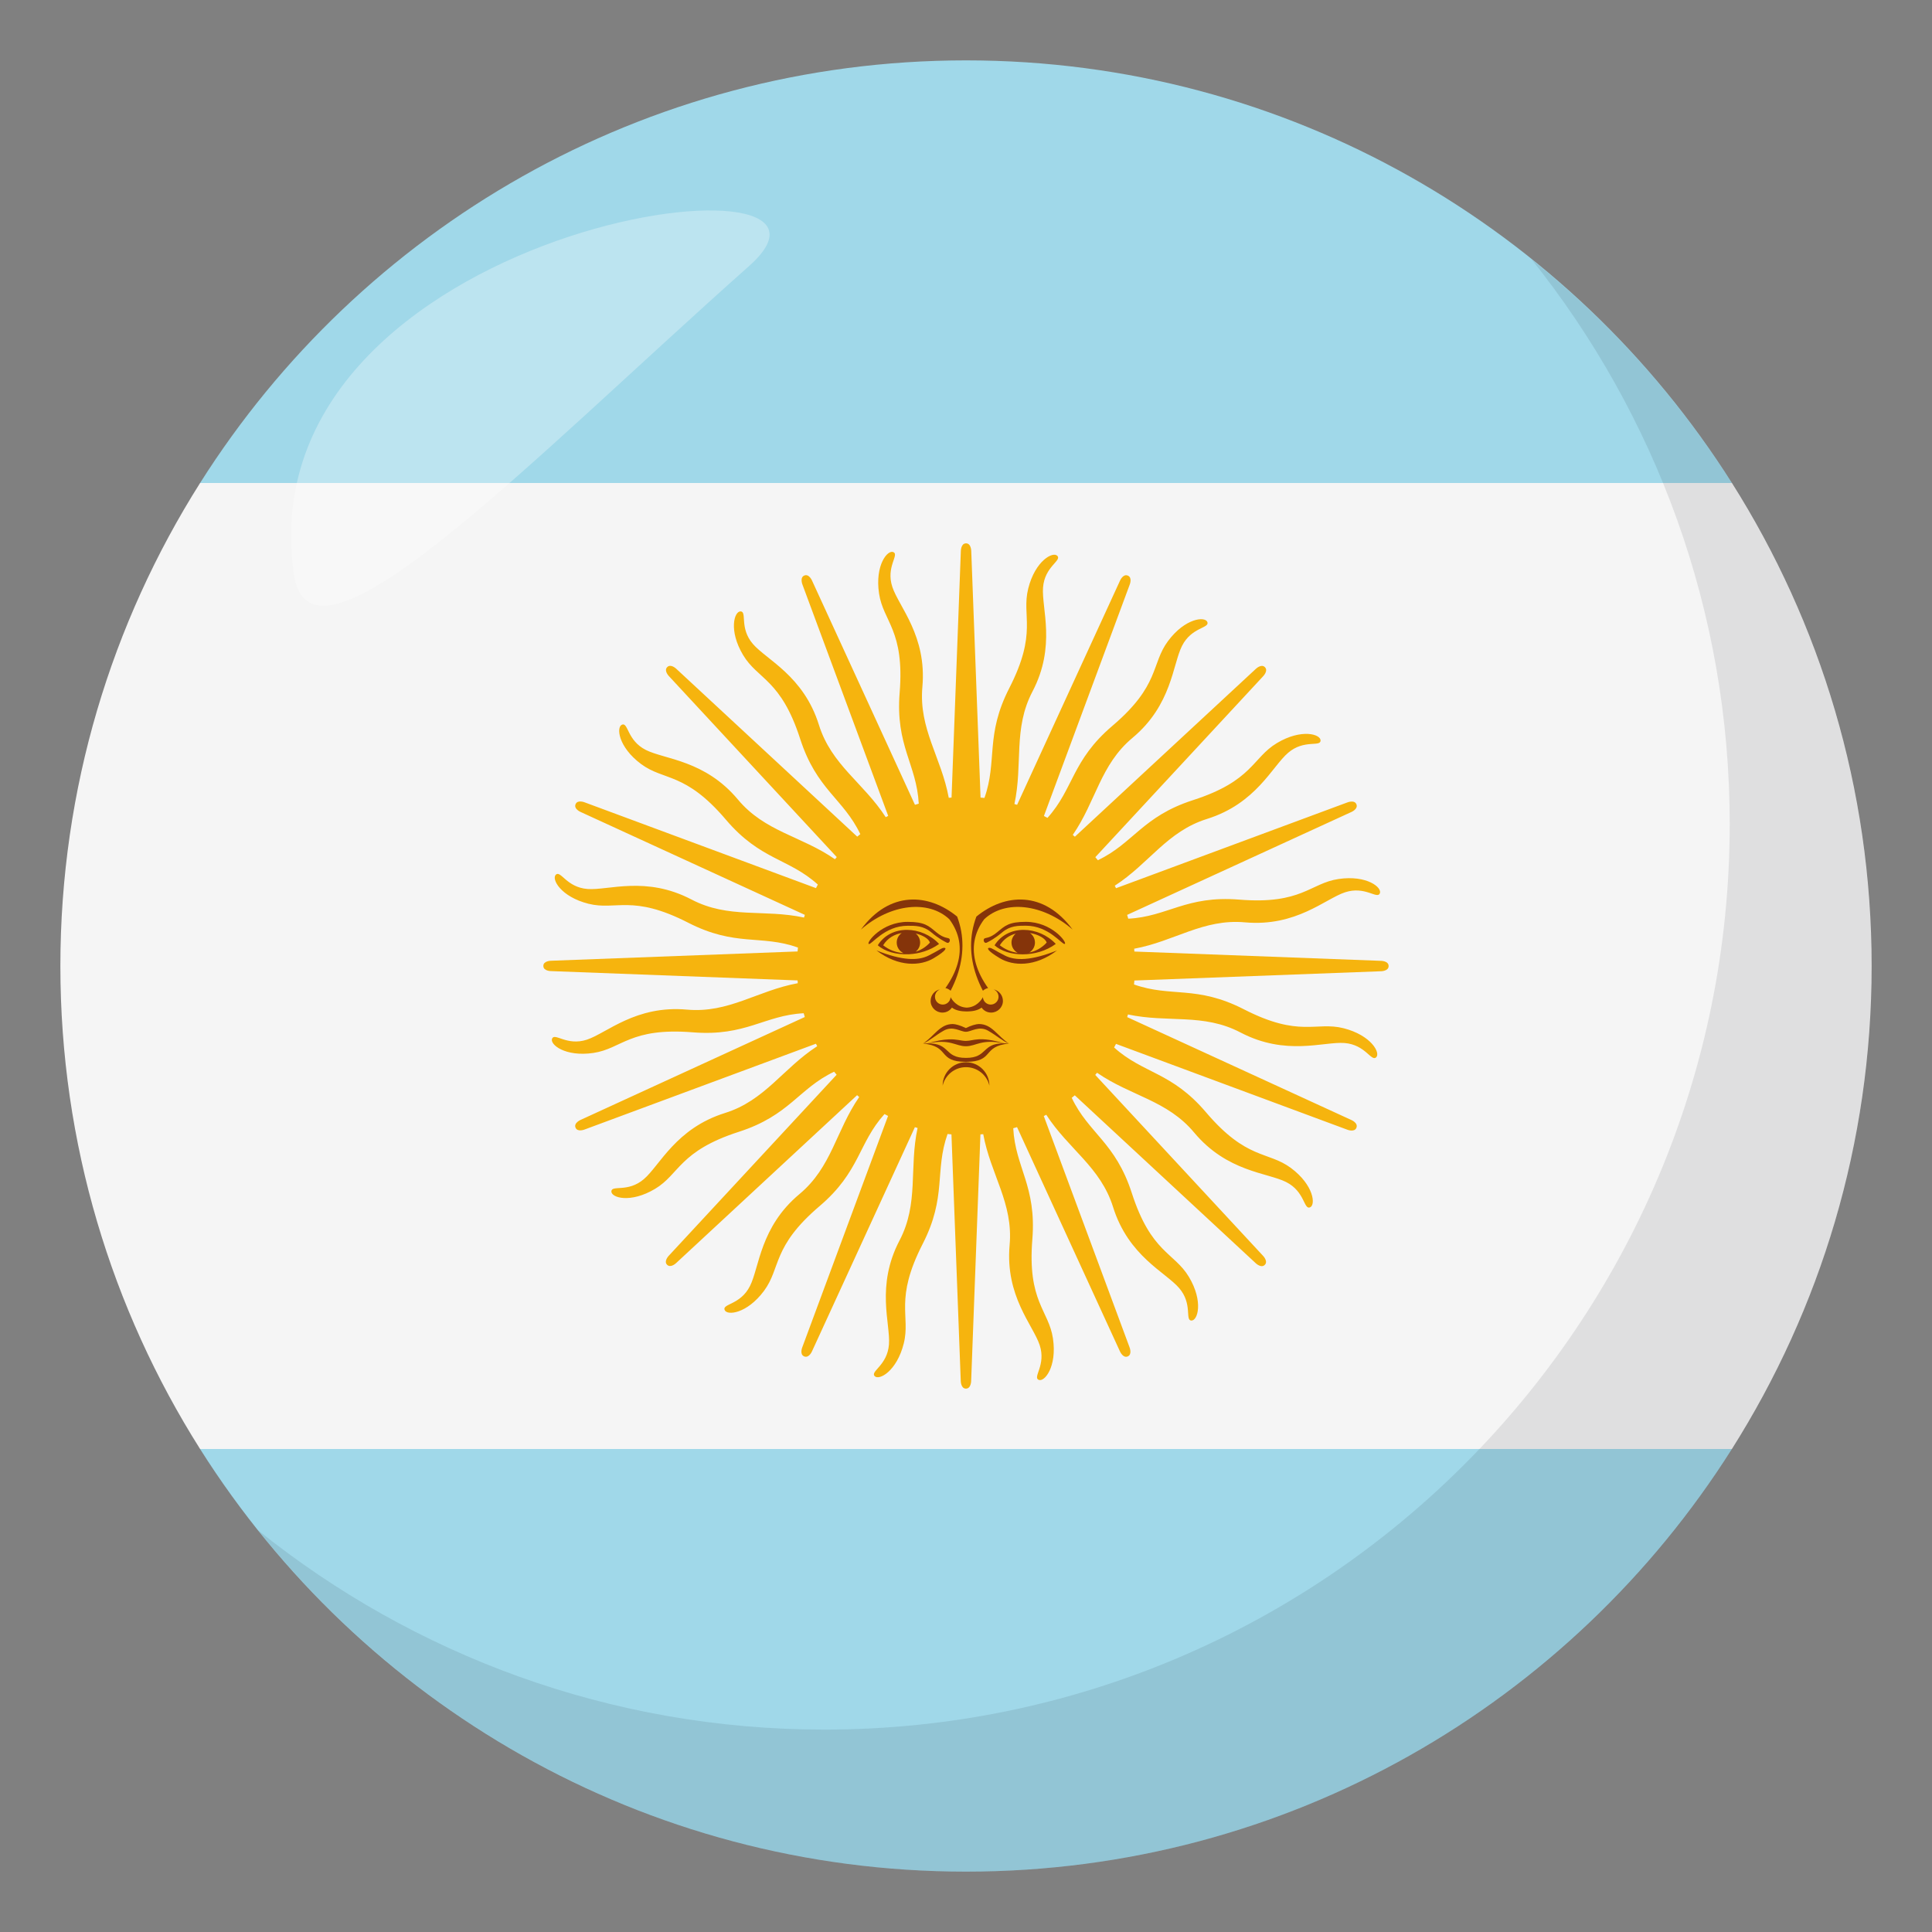<?xml version="1.0" encoding="utf-8"?>
<!-- Generator: Adobe Illustrator 15.0.0, SVG Export Plug-In . SVG Version: 6.00 Build 0)  -->
<!DOCTYPE svg PUBLIC "-//W3C//DTD SVG 1.1//EN" "http://www.w3.org/Graphics/SVG/1.1/DTD/svg11.dtd">
<svg version="1.1" id="Layer_1" xmlns="http://www.w3.org/2000/svg" xmlns:xlink="http://www.w3.org/1999/xlink" x="0px" y="0px"
	 width="64px" height="64px" viewBox="0 0 64 64" enable-background="new 0 0 64 64" xml:space="preserve">
<rect x="0" y="0" width="64" height="64" fill="#808080" stroke="none"/>
<path fill="#F5F5F5" d="M2,32c0,5.885,1.701,11.368,4.628,16h50.744C60.299,43.368,62,37.885,62,32s-1.701-11.368-4.628-16H6.628
	C3.701,20.632,2,26.115,2,32z"/>
<path fill="#A0D8E9" d="M57.372,16C52.057,7.59,42.684,2,32,2S11.943,7.59,6.628,16H57.372z"/>
<path fill="#A0D8E9" d="M6.628,48C11.943,56.41,21.316,62,32,62s20.057-5.59,25.372-14H6.628z"/>
<g>
	<path fill="#F6B40E" d="M45.742,31.829l-8.164-0.308c-0.003-0.031-0.004-0.062-0.007-0.093c1.335-0.245,2.286-0.999,3.671-0.874
		c1.697,0.152,2.657-0.78,3.316-0.996c0.66-0.216,1.055,0.234,1.149,0.041c0.094-0.194-0.428-0.62-1.366-0.481
		c-0.938,0.138-1.217,0.851-3.289,0.683c-1.76-0.142-2.376,0.565-3.677,0.632c-0.012-0.042-0.024-0.084-0.037-0.126l7.423-3.406
		c0,0,0.238-0.099,0.172-0.258c-0.064-0.159-0.304-0.06-0.304-0.06l-7.659,2.84c-0.014-0.027-0.027-0.056-0.042-0.083
		c1.14-0.736,1.729-1.797,3.056-2.212c1.627-0.509,2.157-1.737,2.685-2.189c0.526-0.453,1.064-0.188,1.077-0.403
		c0.012-0.215-0.633-0.408-1.446,0.079c-0.814,0.487-0.8,1.252-2.778,1.89c-1.68,0.542-1.979,1.431-3.154,1.991
		c-0.027-0.034-0.055-0.067-0.084-0.101l5.555-5.989c0,0,0.184-0.183,0.063-0.305c-0.122-0.123-0.306,0.061-0.306,0.061
		l-5.989,5.555c-0.023-0.02-0.047-0.04-0.07-0.059c0.771-1.117,0.91-2.324,1.978-3.215c1.308-1.092,1.327-2.429,1.642-3.049
		c0.313-0.619,0.91-0.581,0.84-0.784s-0.74-0.135-1.305,0.626c-0.566,0.761-0.26,1.462-1.844,2.81
		c-1.344,1.144-1.277,2.079-2.149,3.047c-0.039-0.021-0.079-0.041-0.118-0.062l2.84-7.659c0,0,0.1-0.239-0.061-0.305
		C37.199,19,37.1,19.239,37.1,19.239l-3.407,7.422c-0.028-0.009-0.059-0.018-0.089-0.027c0.286-1.327-0.048-2.495,0.598-3.726
		c0.79-1.51,0.297-2.753,0.35-3.446c0.053-0.693,0.619-0.885,0.477-1.046c-0.145-0.161-0.736,0.158-0.967,1.078
		c-0.231,0.92,0.32,1.45-0.628,3.301c-0.805,1.571-0.388,2.411-0.823,3.638c-0.043-0.004-0.086-0.008-0.129-0.012l-0.308-8.164
		c0,0,0-0.258-0.173-0.258c-0.172,0-0.172,0.258-0.172,0.258l-0.308,8.164c-0.03,0.002-0.062,0.004-0.092,0.007
		c-0.245-1.335-0.999-2.286-0.874-3.671c0.152-1.697-0.78-2.657-0.996-3.317c-0.217-0.66,0.233-1.055,0.039-1.149
		c-0.193-0.094-0.619,0.428-0.479,1.366c0.138,0.938,0.851,1.217,0.683,3.29c-0.142,1.759,0.564,2.375,0.633,3.676
		c-0.042,0.012-0.084,0.024-0.126,0.037l-3.407-7.422c0,0-0.099-0.239-0.258-0.173c-0.159,0.065-0.06,0.305-0.06,0.305l2.839,7.658
		c-0.027,0.015-0.055,0.027-0.082,0.042c-0.736-1.14-1.799-1.729-2.213-3.056c-0.508-1.627-1.737-2.157-2.189-2.684
		c-0.452-0.527-0.187-1.063-0.402-1.077c-0.215-0.012-0.408,0.632,0.079,1.446c0.487,0.814,1.252,0.799,1.891,2.778
		c0.542,1.679,1.431,1.979,1.992,3.155c-0.034,0.027-0.068,0.055-0.102,0.083l-5.989-5.555c0,0-0.183-0.183-0.305-0.062
		c-0.122,0.122,0.061,0.305,0.061,0.305l5.555,5.989c-0.02,0.024-0.04,0.047-0.06,0.071c-1.117-0.772-2.324-0.911-3.215-1.978
		c-1.093-1.308-2.43-1.328-3.05-1.642c-0.619-0.313-0.58-0.91-0.784-0.84c-0.204,0.071-0.135,0.74,0.626,1.306
		c0.761,0.565,1.462,0.259,2.81,1.843c1.144,1.345,2.08,1.278,3.046,2.15c-0.021,0.039-0.041,0.079-0.062,0.118l-7.659-2.84
		c0,0-0.239-0.099-0.305,0.061C19,26.801,19.239,26.9,19.239,26.9l7.422,3.406c-0.01,0.03-0.018,0.06-0.027,0.089
		c-1.328-0.286-2.495,0.048-3.726-0.597c-1.51-0.791-2.753-0.297-3.445-0.349c-0.693-0.053-0.885-0.62-1.047-0.477
		c-0.16,0.144,0.159,0.735,1.078,0.966c0.92,0.231,1.45-0.32,3.301,0.627c1.57,0.805,2.411,0.388,3.638,0.823
		c-0.005,0.043-0.008,0.087-0.012,0.13l-8.164,0.308c0,0-0.258,0-0.258,0.171c0,0.174,0.258,0.172,0.258,0.172l8.164,0.309
		c0.003,0.03,0.004,0.061,0.007,0.092c-1.335,0.244-2.286,1-3.671,0.875c-1.697-0.152-2.657,0.779-3.317,0.996
		c-0.66,0.215-1.055-0.234-1.149-0.041c-0.094,0.194,0.428,0.619,1.366,0.48c0.938-0.139,1.217-0.85,3.29-0.683
		c1.759,0.142,2.375-0.565,3.676-0.632c0.012,0.041,0.023,0.084,0.037,0.125l-7.422,3.406c0,0-0.239,0.1-0.173,0.259
		s0.305,0.06,0.305,0.06l7.659-2.84c0.014,0.027,0.027,0.057,0.042,0.082c-1.14,0.738-1.729,1.799-3.057,2.213
		c-1.627,0.51-2.156,1.738-2.684,2.189c-0.527,0.453-1.064,0.188-1.077,0.403s0.632,0.408,1.446-0.079
		c0.814-0.486,0.799-1.252,2.778-1.891c1.68-0.542,1.979-1.431,3.154-1.99c0.027,0.033,0.055,0.066,0.084,0.1l-5.555,5.99
		c0,0-0.183,0.183-0.062,0.305c0.122,0.121,0.305-0.061,0.305-0.061l5.989-5.556c0.023,0.021,0.047,0.04,0.07,0.06
		c-0.771,1.117-0.91,2.324-1.978,3.215c-1.308,1.092-1.327,2.43-1.642,3.05c-0.313,0.619-0.911,0.58-0.84,0.784
		c0.071,0.203,0.74,0.135,1.306-0.627s0.259-1.461,1.843-2.809c1.344-1.145,1.277-2.08,2.149-3.048
		c0.039,0.022,0.079,0.042,0.118,0.062l-2.84,7.66c0,0-0.1,0.238,0.06,0.305C26.801,45,26.9,44.761,26.9,44.761l3.407-7.422
		c0.029,0.009,0.059,0.018,0.089,0.027c-0.286,1.326,0.048,2.494-0.598,3.726c-0.79,1.511-0.297,2.753-0.35,3.445
		s-0.619,0.886-0.477,1.046c0.145,0.161,0.736-0.158,0.967-1.078c0.231-0.92-0.32-1.449,0.628-3.301
		c0.804-1.57,0.388-2.41,0.823-3.639c0.043,0.006,0.086,0.008,0.129,0.013l0.308,8.163c0,0,0,0.259,0.172,0.259
		c0.173,0,0.173-0.259,0.173-0.259l0.307-8.163c0.031-0.003,0.063-0.005,0.093-0.007c0.244,1.335,0.999,2.285,0.874,3.671
		c-0.152,1.697,0.78,2.657,0.996,3.317c0.217,0.66-0.233,1.055-0.039,1.148c0.193,0.094,0.618-0.428,0.479-1.367
		c-0.138-0.938-0.851-1.217-0.683-3.289c0.142-1.758-0.564-2.375-0.633-3.676c0.042-0.012,0.084-0.023,0.126-0.037l3.406,7.422
		c0,0,0.1,0.239,0.259,0.174c0.159-0.066,0.061-0.305,0.061-0.305l-2.84-7.658c0.027-0.016,0.055-0.027,0.082-0.043
		c0.736,1.14,1.797,1.729,2.213,3.057c0.508,1.627,1.736,2.156,2.189,2.684c0.452,0.527,0.188,1.063,0.402,1.076
		s0.408-0.632-0.078-1.445c-0.488-0.814-1.253-0.799-1.892-2.778c-0.542-1.68-1.431-1.979-1.991-3.155
		c0.034-0.027,0.068-0.055,0.102-0.083l5.988,5.556c0,0,0.184,0.183,0.305,0.061c0.122-0.121-0.061-0.305-0.061-0.305l-5.555-5.988
		c0.02-0.024,0.04-0.048,0.06-0.072c1.117,0.772,2.323,0.911,3.215,1.979c1.093,1.309,2.43,1.328,3.05,1.642
		c0.619,0.313,0.58,0.911,0.784,0.841c0.204-0.072,0.136-0.74-0.626-1.307c-0.762-0.564-1.463-0.259-2.811-1.842
		c-1.143-1.346-2.079-1.278-3.047-2.15c0.021-0.039,0.043-0.078,0.063-0.119l7.658,2.841c0,0,0.239,0.099,0.305-0.06
		C45,37.198,44.762,37.1,44.762,37.1l-7.423-3.407c0.01-0.029,0.018-0.059,0.026-0.088c1.328,0.285,2.495-0.049,3.727,0.597
		c1.51,0.79,2.754,0.296,3.445,0.349c0.693,0.053,0.885,0.62,1.047,0.477c0.16-0.143-0.159-0.734-1.078-0.967
		c-0.92-0.23-1.451,0.32-3.301-0.627c-1.571-0.805-2.412-0.387-3.639-0.822c0.005-0.043,0.008-0.088,0.012-0.131l8.164-0.307
		c0,0,0.258,0,0.258-0.172C46,31.828,45.742,31.829,45.742,31.829z"/>
</g>
<g>
	<g>
		<path fill="#85340A" d="M34.974,31.269c-0.28-0.301-0.683-0.466-1.064-0.466c-0.383,0-0.749,0.166-0.964,0.511
			C33.376,31.701,34.328,31.742,34.974,31.269z M34.672,31.225c-0.164,0.179-0.364,0.285-0.573,0.328
			c0.11-0.069,0.185-0.19,0.185-0.329c0-0.131-0.065-0.246-0.164-0.316C34.4,30.954,34.633,31.089,34.672,31.225z M33.648,30.927
			c-0.085,0.071-0.141,0.177-0.141,0.297c0,0.147,0.084,0.275,0.205,0.34c-0.216-0.029-0.423-0.117-0.592-0.251
			C33.255,31.1,33.446,30.981,33.648,30.927z"/>
	</g>
	<g>
		<path fill="#85340A" d="M33.981,30.537L33.981,30.537c-0.56,0-0.688,0.129-0.948,0.344c-0.258,0.215-0.387,0.172-0.43,0.215
			s0,0.172,0.086,0.129c0.086-0.043,0.259-0.129,0.517-0.345c0.259-0.215,0.517-0.215,0.775-0.215c0.775,0,1.206,0.646,1.292,0.603
			S34.843,30.537,33.981,30.537z"/>
	</g>
	<g>
		<polygon fill="#85340A" points="35.532,30.794 35.53,30.792 35.531,30.794 		"/>
	</g>
	<g>
		<path fill="#85340A" d="M32.344,30.363c-0.06,0.16-0.105,0.324-0.135,0.491c-0.113,0.64,0.008,1.311,0.351,1.965
			c0.044-0.043,0.13-0.086,0.173-0.086c-0.385-0.543-0.537-1.073-0.451-1.564c0.045-0.252,0.152-0.494,0.322-0.719
			c0.688-0.646,1.936-0.518,2.927,0.342C34.582,29.502,33.291,29.588,32.344,30.363z"/>
	</g>
	<g>
		<path fill="#85340A" d="M33.293,31.656c-0.346-0.172-0.432-0.258-0.518-0.258s-0.086,0.086,0.345,0.344
			c0.431,0.259,1.163,0.302,1.896-0.258l0,0C34.154,31.829,33.637,31.829,33.293,31.656z"/>
	</g>
	<g>
		<path fill="#85340A" d="M32.818,33.278c-0.137,0-0.25-0.109-0.258-0.246c-0.042,0.084-0.209,0.334-0.535,0.347
			c-0.328-0.013-0.494-0.263-0.535-0.347c-0.008,0.137-0.122,0.246-0.259,0.246c-0.144,0-0.259-0.116-0.259-0.258
			c0-0.109,0.067-0.21,0.171-0.246c-0.185,0.033-0.315,0.197-0.315,0.383c0,0.215,0.178,0.386,0.391,0.386
			c0.127,0,0.242-0.06,0.314-0.164c0.149,0.112,0.355,0.124,0.467,0.126c0.018,0,0.039,0,0.051,0
			c0.109-0.002,0.316-0.014,0.466-0.126c0.073,0.104,0.188,0.164,0.314,0.164c0.214,0,0.392-0.171,0.392-0.386
			c0-0.186-0.132-0.35-0.315-0.383c0.103,0.036,0.17,0.137,0.17,0.246C33.077,33.162,32.962,33.278,32.818,33.278z"/>
	</g>
	<g>
		<path fill="#85340A" d="M31.993,34.179h0.006c0.172,0,0.43-0.209,0.731-0.037c0.301,0.172,0.477,0.342,0.693,0.429
			c-0.389-0.259-0.565-0.649-0.996-0.649c-0.086,0-0.257,0.047-0.429,0.133h-0.006c-0.173-0.086-0.343-0.133-0.429-0.133
			c-0.432,0-0.602,0.391-0.989,0.649c0.216-0.087,0.385-0.257,0.687-0.429C31.564,33.97,31.82,34.179,31.993,34.179z"/>
	</g>
	<g>
		<path fill="#85340A" d="M31.998,34.481h-0.006c-0.161,0-0.289-0.063-0.572-0.05c-0.167,0.007-0.388,0.041-0.701,0.134
			c-0.045,0-0.092,0-0.143,0.005c0.904,0.086,0.471,0.604,1.418,0.604H32c0.947,0,0.519-0.519,1.424-0.604
			c-0.059-0.005-0.113-0.009-0.162-0.009C32.426,34.315,32.254,34.481,31.998,34.481z M32,35.044h-0.006
			c-0.728,0-0.504-0.488-1.254-0.48c-0.004,0-0.01,0.002-0.014,0.002c0.753-0.161,0.926,0.092,1.266,0.092h0.006
			c0.34,0,0.512-0.25,1.252-0.096C32.512,34.558,32.724,35.044,32,35.044z"/>
	</g>
	<g>
		<path fill="#85340A" d="M32,35.188c-0.428,0-0.774,0.349-0.774,0.776c0.085-0.359,0.407-0.613,0.774-0.613
			c0.371,0,0.691,0.254,0.775,0.613C32.775,35.536,32.429,35.188,32,35.188z"/>
	</g>
	<g>
		<polygon fill="#85340A" points="28.519,30.794 28.52,30.794 28.521,30.792 		"/>
	</g>
	<g>
		<path fill="#85340A" d="M31.447,30.45c0.169,0.226,0.277,0.467,0.322,0.719c0.086,0.491-0.067,1.021-0.451,1.564
			c0.043,0,0.129,0.043,0.172,0.086c0.342-0.654,0.463-1.326,0.352-1.965c-0.029-0.167-0.076-0.331-0.135-0.491
			c-0.947-0.775-2.239-0.861-3.187,0.429C29.51,29.933,30.759,29.804,31.447,30.45z"/>
	</g>
	<g>
		<path fill="#85340A" d="M30.845,30.881c0.258,0.215,0.431,0.301,0.517,0.345c0.086,0.043,0.129-0.086,0.086-0.129
			s-0.172,0-0.432-0.215c-0.258-0.215-0.387-0.344-0.947-0.344l0,0c-0.861,0-1.378,0.689-1.291,0.732
			c0.086,0.043,0.516-0.603,1.291-0.603C30.328,30.666,30.586,30.666,30.845,30.881z"/>
	</g>
	<g>
		<path fill="#85340A" d="M29.078,31.313c0.23,0.207,0.608,0.313,1.01,0.298c0.002,0,0.004,0.001,0.005,0.001
			c0.004,0,0.009-0.001,0.013-0.001c0.344-0.017,0.705-0.125,1.002-0.342c-0.28-0.301-0.683-0.466-1.065-0.466
			C29.66,30.802,29.293,30.968,29.078,31.313z M29.255,31.313c0.152-0.244,0.38-0.364,0.615-0.405
			c-0.101,0.07-0.165,0.185-0.165,0.316c0,0.154,0.091,0.286,0.223,0.349C29.683,31.556,29.443,31.464,29.255,31.313z
			 M30.805,31.225c-0.137,0.15-0.301,0.249-0.473,0.302c0.09-0.071,0.148-0.18,0.148-0.303c0-0.122-0.057-0.229-0.145-0.3
			C30.578,30.981,30.77,31.103,30.805,31.225z"/>
	</g>
	<g>
		<path fill="#85340A" d="M31.274,31.398c-0.086,0-0.172,0.086-0.517,0.258s-0.861,0.172-1.723-0.172l0,0
			c0.731,0.56,1.464,0.517,1.895,0.258C31.361,31.484,31.361,31.398,31.274,31.398z"/>
	</g>
</g>
<path opacity="0.1" fill="#1A1626" d="M50.736,8.591c4.097,5.13,6.563,11.622,6.563,18.701c0,16.568-13.428,30.003-29.994,30.003
	c-7.101,0-13.61-2.478-18.745-6.594C14.054,57.58,22.502,62,32.003,62c16.565,0,29.995-13.432,29.995-30
	C61.998,22.527,57.595,14.09,50.736,8.591z"/>
<path opacity="0.3" fill-rule="evenodd" clip-rule="evenodd" fill="#FFFFFF" d="M9.734,19.015c0.549,3.865,7.767-3.7,15.08-10.202
	C29.531,4.63,8.083,7.385,9.734,19.015z"/>
</svg>
